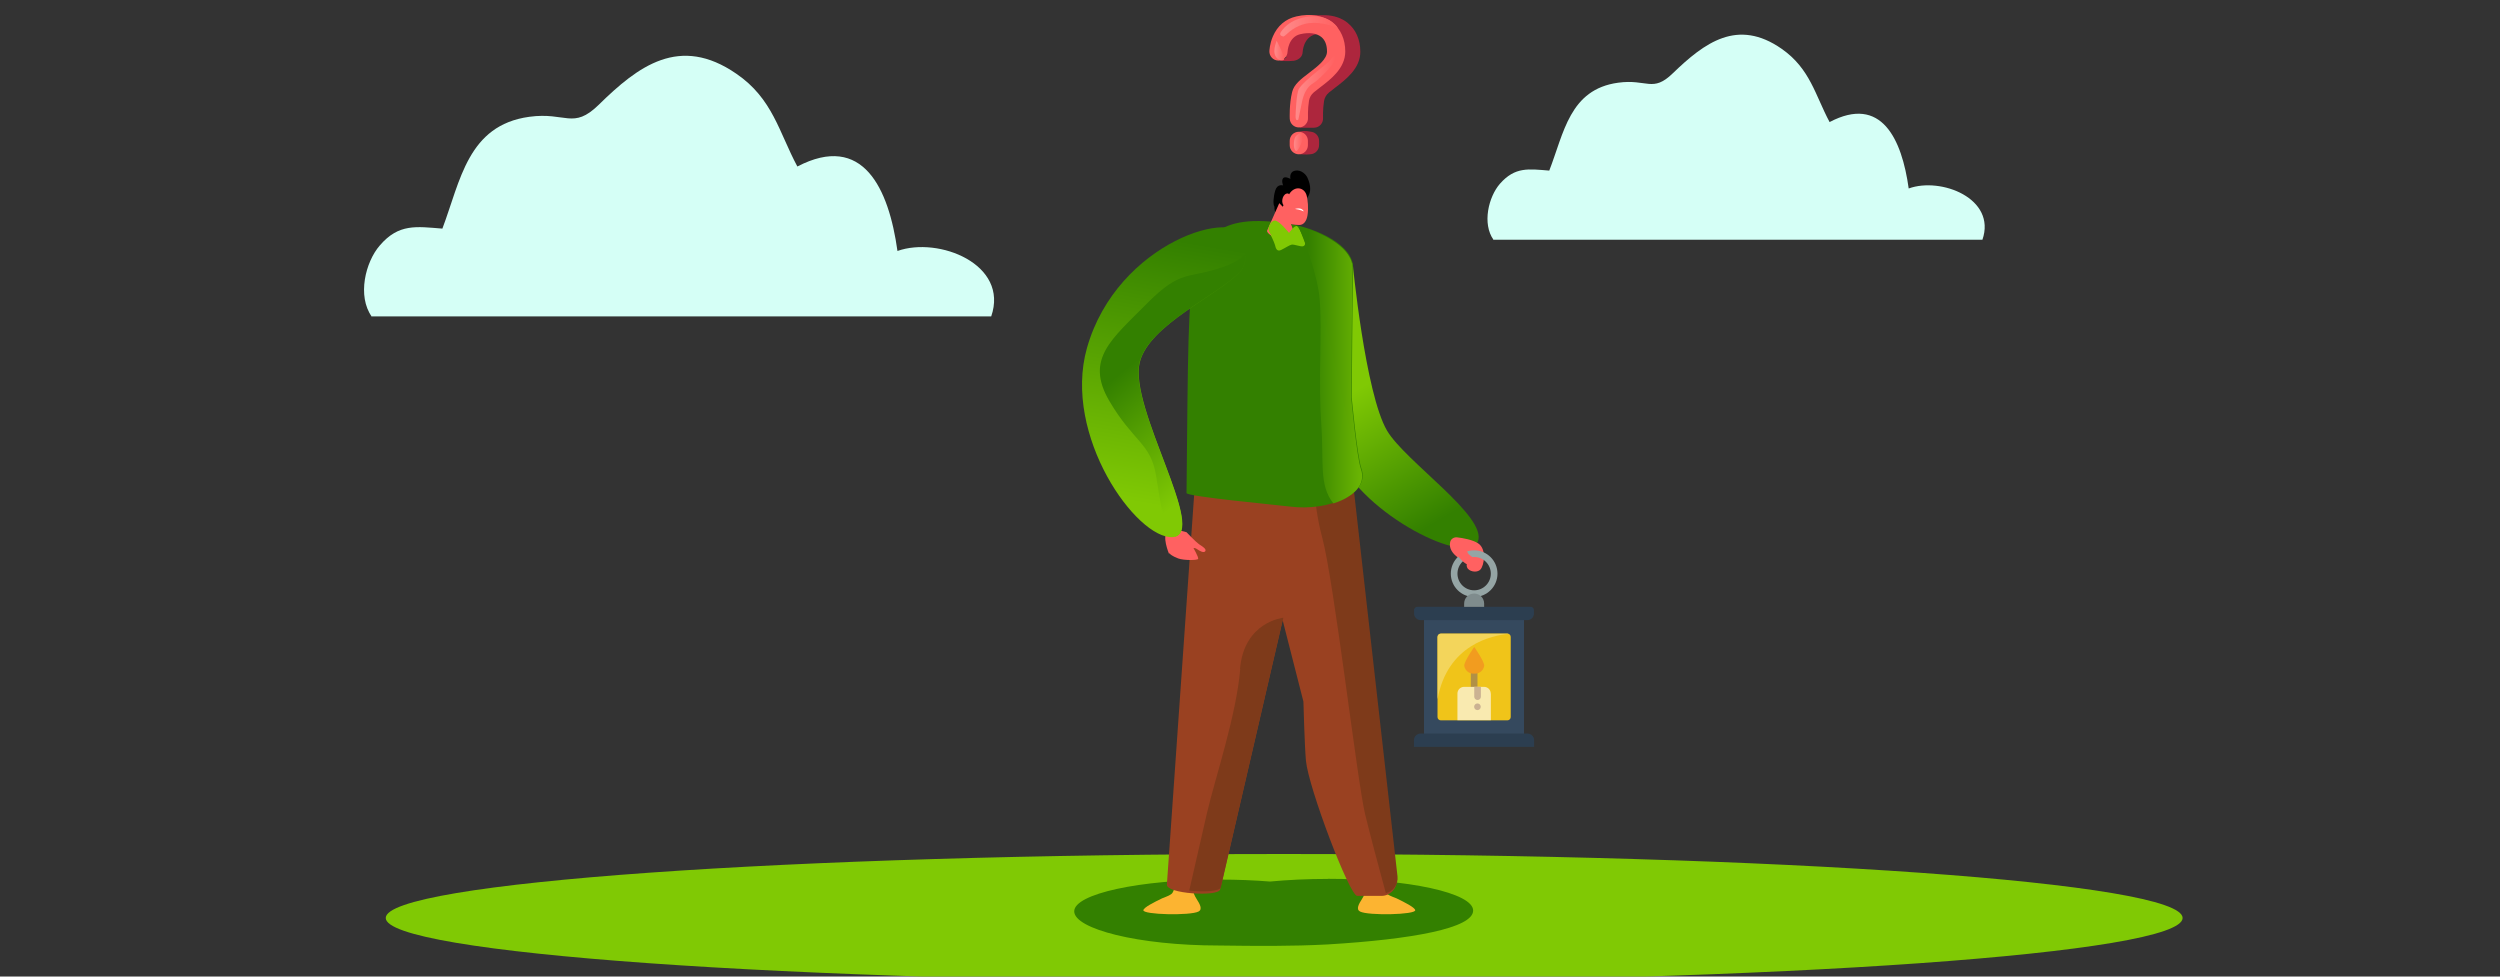 <svg width="512" height="200" version="1.1" viewBox="0 0 512 200" xml:space="preserve" xmlns="http://www.w3.org/2000/svg" xmlns:xlink="http://www.w3.org/1999/xlink"><rect x="0" y="0" width="512" height="200" fill="#333333" stroke="none"/><defs><linearGradient id="linearGradient6575"><stop style="stop-color:#338000" offset="0"/><stop style="stop-color:#80c904" offset="1"/></linearGradient><clipPath id="clipPath1306"><path d="m4155 3015c-0.15 0-0.3 0.02-0.44 0.05-4.85 1.12-8.06 4.02-3.62 9.84 0 0 15.2 26.3 57 30.2 2.8 0.26 5.49 0.38 8.06 0.38 35.6 0 48.6-23.3 48.6-23.3s-23.5 10.2-48.2 10.2c-6.12 0-12.3-0.63-18.2-2.2-28.9-7.69-38.2-25.2-43.2-25.2"/></clipPath><linearGradient id="linearGradient1312" x2="1" gradientTransform="matrix(116 0 0 -116 4149 3036)" gradientUnits="userSpaceOnUse"><stop style="stop-color:#ff8a8a" offset="0"/><stop style="stop-color:#ff6161" offset="1"/></linearGradient><clipPath id="clipPath1322"><path d="m4152 2967c-5.49 0-12 4.35-14.2 12.9-2.76 10.4 3.99 26.5 3.99 26.5s19.6-36.4 13.7-38.8c-1.07-0.43-2.24-0.65-3.46-0.65"/></clipPath><linearGradient id="linearGradient1328" x2="1" gradientTransform="matrix(19.5 0 0 -19.5 4138 2987)" gradientUnits="userSpaceOnUse"><stop style="stop-color:#ff8a8a" offset="0"/><stop style="stop-color:#ff6161" offset="1"/></linearGradient><clipPath id="clipPath1338"><path d="m4183 2847c-1.05 0-2.09 0.61-2.46 1.84-0.52 1.77-0.87 3.75-0.81 5.83 0.19 7.1 1.69 47.2 6.92 55.5 11 17.6 60.2 52.3 63 57.4 1.82 3.28 6.52 8.5 8.91 8.5 1.31 0 1.92-1.56 1-5.86-2.62-12.2-31.2-39.2-38.5-45-7.29-5.79-21.5-9.33-28.4-41.6-2.62-12.3-5.43-26.2-7.11-34.5-0.27-1.37-1.4-2.07-2.52-2.07"/></clipPath><linearGradient id="linearGradient1344" x2="1" gradientTransform="matrix(80.3 0 0 -80.3 4179 2911)" gradientUnits="userSpaceOnUse"><stop style="stop-color:#ff8a8a" offset="0"/><stop style="stop-color:#ff6161" offset="1"/></linearGradient><clipPath id="clipPath1354"><path d="m4181 2785c-0.3 0-0.57 0.09-0.82 0.29-5.16 4.17-4.54 18.8-1.93 25.9 2.62 7.1 11.1 9.59 11.1 9.59 0.38 0.06 0.72 0.09 1.05 0.09 5.66 0 4.77-8.97 1.73-18-3.04-8.97-8.22-17.9-11.1-17.9"/></clipPath><linearGradient id="linearGradient1360" x2="1" gradientTransform="matrix(18.2 0 0 -18.2 4176 2803)" gradientUnits="userSpaceOnUse"><stop style="stop-color:#ff8a8a" offset="0"/><stop style="stop-color:#ff6161" offset="1"/></linearGradient><linearGradient id="linearGradient6569" x1="558" x2="546" y1="-20.1" y2="50.1" gradientTransform="matrix(.764 0 0 .764 -183 64.9)" gradientUnits="userSpaceOnUse"><stop style="stop-color:#338000" offset="0"/><stop style="stop-color:#80c904" offset="1"/></linearGradient><linearGradient id="linearGradient6577" x1="590" x2="610" y1="12" y2="12.1" gradientTransform="matrix(.764 0 0 .764 -183 64.9)" gradientUnits="userSpaceOnUse" xlink:href="#linearGradient6575"/><linearGradient id="linearGradient6585" x1="627" x2="606" y1="53.6" y2="17.9" gradientTransform="matrix(.764 0 0 .764 -183 64.9)" gradientUnits="userSpaceOnUse" xlink:href="#linearGradient6575"/><linearGradient id="linearGradient6593" x1="535" x2="558" y1="19" y2="47.6" gradientTransform="matrix(.764 0 0 .764 -183 64.9)" gradientUnits="userSpaceOnUse" xlink:href="#linearGradient6575"/></defs><path d="m306 49.1h100c2.92-8.44-8.5-12.9-15.1-10.5-1.4-10.1-5.57-19.2-16.2-13.6-2.96-5.53-3.96-10.9-9.81-15-9.06-6.31-15.8-1.26-22.3 5.01-4.15 4.03-5.26 1.11-11.2 1.93-9.94 1.36-11.1 10.3-14.1 18-4.21-0.336-7-0.831-10.1 2.69-2.34 2.68-3.68 8.19-1.31 11.5" style="fill:#d5fff6;stroke-width:.062"/><path d="m76 64.8h127c3.7-10.7-10.8-16.4-19.2-13.4-1.78-12.8-7.06-24.3-20.5-17.3-3.76-7-5.03-13.9-12.5-19-11.6-8-20.1-1.59-28.2 6.38-5.27 5.12-6.69 1.41-14.2 2.44-12.6 1.73-14.1 13.1-17.8 22.9-5.34-0.427-8.94-1.06-12.8 3.43-2.98 3.41-4.67 10.4-1.66 14.6" style="fill:#d5fff6;stroke-width:.062"/><path d="m447 188c0 7.25-82.5 13.1-184 13.1-102 0-184-5.89-184-13.1 0-7.25 82.5-13.1 184-13.1 102 0 184 5.88 184 13.1" style="fill:#80c904;stroke-width:.062"/><path d="m272 180c-4.21 0-8.19 0.193-11.9 0.539-3.2-0.257-6.63-0.399-10.3-0.399-16.4 0-29.8 2.92-29.8 6.5 0 3.6 13.1 7 29.6 7 8.06 0.111 14.8 0.168 22.3-0.22 17.3-1.04 29.8-3.32 29.8-6.94 0-3.6-13.3-6.5-29.8-6.5" style="fill:#338000;stroke-width:.062"/><path d="m277 53.7s2.59 26.9 7.07 34.5c3.73 6.32 20.6 17.6 18.6 22.7-2.05 5.16-23.6-5.55-28.5-17.2-4.89-11.6 2.85-40 2.85-40" style="fill:url(#linearGradient6585)"/><path d="m297 111c0.138-0.626 0.764-1.02 1.4-0.95 1.19 0.137 3.18 0.472 4.35 1.25 1.76 1.17 1.2 4.54 0.437 5.34-0.767 0.796-2.42 0.371-2.72-0.422-0.307-0.794 0.236-0.934 0.236-0.934s-4.32-1.46-3.71-4.28" style="fill:#ff6161"/><path d="m279 184c0.693-1.08 0.865-2.25 0.928-3.21l3.55-0.087s-0.212 1.22 0.409 2.16c0.272 0.409 1.04 0.699 2.1 1.11 1.68 0.814 3.76 1.86 3.85 2.43 0.142 0.944-9.65 1.15-11.3 0.277-0.862-0.461-0.292-1.5 0.466-2.68" style="fill:#fcb431"/><path d="m245 184c-0.693-1.08-0.865-2.25-0.929-3.21l-3.55-0.087s0.212 1.22-0.409 2.16c-0.272 0.409-1.04 0.699-2.1 1.11-1.68 0.814-3.76 1.86-3.85 2.43-0.142 0.944 9.65 1.15 11.3 0.277 0.862-0.461 0.292-1.5-0.466-2.68" style="fill:#fcb431"/><path d="m286 180-9.21-81.5-16.5 2.52-15.6-1.49-5.71 81.6c-0.219 1.94 10.5 2.56 10.9 1.05l12.8-55.2 4.26 16.7s0.241 9.1 0.516 12.1c0.495 5.47 8.93 27.7 10.5 27.7h4.95c1.88 0 3.35-1.64 3.13-3.51" style="fill:#9a4121"/><path d="m254 137c-0.825 9.7-5.17 22.4-6.81 29.5-1.33 5.76-3.04 13.3-3.64 15.9 2.94 0.329 6.3 0.146 6.48-0.687l12.8-55.2s-8.05 0.784-8.88 10.5" style="fill:#7e3a1a"/><path d="m277 98.1-7.95 1.22c0.293 3.54 0.809 7.35 1.7 10.6 2.48 9.12 7.22 50.3 8.84 56.9 1.07 4.4 3.03 11.7 4.23 16.1 1.5-0.366 2.57-1.8 2.39-3.42l-9.21-81.5" style="fill:#7e3a1a"/><path d="m243 101c0.287-28.3 0.257-39.8 1.63-44.9 1.77-6.52 3.77-12.9 19.7-10.2 4.98 0.854 13 4.15 12.8 9.2-0.124 3.12-0.29 26.3-0.29 26.3s1.11 12.1 1.97 14.5c1.93 5.41-6.92 8.81-14.5 7.86-2.93-0.364-21.3-2.07-21.3-2.78" style="fill:#338000"/><path d="m260 47.6s0.991 2.05 1.12 2.58c0.127 0.533 0.332 1.46 1.24 1.02 0.906-0.442 1.72-1.01 2.18-1.1 0.467-0.091 1.84 0.452 2.29 0.342 0.457-0.109 0.833-0.614-0.185-2.29-1.02-1.68-0.287-0.269-1.82 0.076-1.53 0.345-3.11 0.313-3.32-0.034-0.213-0.346-1.51-0.594-1.51-0.594" style="fill:#80c904"/><path d="m261 42.3-3e-3 -7.64e-4c-0.299-0.416-0.239-1.93 0.187-3.32 0.427-1.39 1.6-1.01 1.6-1.01s-0.403-0.917-0.022-1.45c0.38-0.533 1.52 0.119 1.52 0.119s-0.333-1.42 0.939-1.68c1.36-0.283 2.31 0.914 2.54 1.42 1.63 3.59-0.782 4.75-0.782 4.75-0.551 2.01-5.82 2.31-5.82 2.31s-0.168-0.434-0.161-1.15"/><path d="m262 41.6-2.51 5.66c-0.082 0.821 3.64 2.76 5.03 1.84 0.409-0.27 0.867-0.325 0.588-1.21l-1.71-4.84-1.4-1.44" style="fill:#ff6161"/><path d="m264 39.8-1.56 3.06c-0.433 1.05 0.045 2.26 1.08 2.72 0.829 0.37 1.39 0.458 2.52 0.496 0.94 0.032 1.55-0.779 1.74-1.99 0.245-1.57 0.025-3.08-0.141-3.89-0.373-1.83-2.47-2.32-3.64-0.399" style="fill:#ff6161"/><path d="m267 43.3s-0.703-0.374-1.79-0.509c0 0 1.45-0.456 1.79 0.509" style="fill:#fff"/><path d="m264 41.1c-0.013-0.213 7e-3 -0.425 0.04-0.636 0.062-0.399 0.062-1.01-0.577-0.808-0.93 0.29-1.24 2.23-0.28 2.55 0.715 0.234 0.848-0.57 0.817-1.1" style="fill:#ff6161"/><path d="m264 47.7s1.15-1.72 1.68-1.35c0.532 0.374 2.02 3.84 1.03 3.77-0.982-0.073-2.15-0.62-2.15-0.62s-2.87 1.38-3 0.718c-0.131-0.667-1.88-2.56-1.77-3.41 0.1-0.852 0.786-1.69 1.31-1.65 0.962 0.066 2.9 2.55 2.9 2.55" style="fill:#80c904"/><path d="m243 109s1.92 2.02 2.55 2.45c0.626 0.428 1.58 0.954 1.3 1.42-0.282 0.471-1.19-0.043-1.73-0.427-0.54-0.383-1.03-0.111-1.03-0.111l-4.69 1.05s-1.58-3.8-0.178-4.5c1.4-0.705 3.78 0.12 3.78 0.12" style="fill:#ff6161"/><path d="m255 49.1c-1.21-6.94-26.2 0.249-32.4 22.2-5.04 17.9 10.2 39.2 17.6 38.7 7.46-0.566-9.09-26.5-6.77-35.8 1.93-7.74 16.1-13.7 20.6-18.6 1.53-1.66 1.19-4.93 0.918-6.47" style="fill:url(#linearGradient6569)"/><path d="m266 46.5c1.42 3.47 3.87 10.1 4.26 14.7 0.553 6.64-0.317 16.5 0.333 25.5 0.552 7.69-0.531 12.7 2.49 16.4 4.03-1.29 6.78-3.82 5.62-7.07-0.852-2.38-1.97-14.5-1.97-14.5s0.166-23.2 0.29-26.3c0.178-4.47-6.13-7.58-11-8.82" style="fill:url(#linearGradient6577)"/><path d="m254 55.6c0.856-0.934 1.12-2.37 1.15-3.72-0.854 0.973-2.25 1.95-4.5 2.74-7.4 2.62-8.64 0.355-15.8 7.58-7.13 7.23-12.7 11.3-7.67 19.9 5.02 8.55 8.54 8.61 9.62 15.5 1.06 6.78 1.5 10.3 3.89 12.3 6.05-1.83-9.57-26.7-7.31-35.7 1.93-7.74 16.1-13.7 20.6-18.6" style="fill:url(#linearGradient6593)"/><path d="m276 4.68c-1.25-0.997-2.85-1.53-4.64-1.57v-7.64e-4h-0.035c-0.133-0.003-0.267-0.003-0.401 0h-2.77l1.05 0.172c-0.205 0.037-0.411 0.077-0.618 0.125-2.21 0.504-3.87 1.92-4.81 4.1-0.647 1.51-0.709 2.87-0.714 3.02-0.015 0.458 0.137 0.883 0.401 1.22-0.311 0.265-1.49 0.707-1.49 0.707s1.99 0.129 2.95 7.65e-4c0.991-0.132 1.83-0.794 1.86-1.8 7.6e-4 -0.031 0.129-3.05 2.62-3.61 1.79-0.409 3.3-0.211 4.26 0.555 0.793 0.633 1.2 1.64 1.2 3 0 1.58-1.95 3.07-3.68 4.38-1.65 1.26-3.08 2.34-3.46 3.9-0.623 2.53-0.497 5.38-0.491 5.5 0.016 0.342 0.123 0.658 0.298 0.926-0.16 0.22-1.23 0.5-1.33 0.847l2.89 0.002 0.088-0.002c1.03-0.046 1.82-0.919 1.78-1.95-7.7e-4 -0.02-0.075-1.77 0.204-3.51 0.106-0.668 0.454-1.27 0.971-1.71 0.416-0.352 0.916-0.733 1.31-1.03 2.17-1.66 5.15-3.92 5.15-7.35 0-2.48-0.924-4.58-2.6-5.91" style="fill:#ad263d"/><path d="m268 26.9c-0.375-0.069-1.15-0.141-1.85 0.07l0.09 4.62s1.24 0.113 1.94 0.016l0.195-0.018c0.988-0.047 1.77-0.863 1.77-1.86v-0.896c0-0.946-0.705-1.73-1.62-1.85-0.177-0.022-0.356-0.049-0.533-0.083" style="fill:#ad263d"/><path d="m266 26.1c-0.988 0-1.81-0.776-1.86-1.77-5e-3 -0.12-0.131-2.97 0.493-5.5 0.383-1.56 1.81-2.64 3.46-3.9 1.72-1.31 3.68-2.8 3.68-4.38-2e-3 -1.36-0.403-2.37-1.2-3-0.961-0.766-2.47-0.964-4.26-0.555-2.49 0.57-2.62 3.58-2.62 3.61-0.034 1.01-0.862 1.8-1.86 1.8l-0.064-7.65e-4c-1.03-0.034-1.83-0.896-1.8-1.92 5e-3 -0.151 0.067-1.51 0.714-3.02 0.935-2.18 2.6-3.6 4.81-4.1 2.91-0.666 5.55-0.214 7.42 1.27 1.67 1.34 2.6 3.44 2.6 5.91 7.6e-4 3.43-2.98 5.7-5.15 7.35-0.396 0.302-0.896 0.683-1.31 1.03-0.517 0.437-0.864 1.04-0.97 1.71-0.279 1.75-0.205 3.49-0.205 3.51 0.046 1.03-0.748 1.9-1.78 1.95l-0.088 0.002" style="fill:#ff6161"/><path d="m266 31.6c-1.03 0-1.87-0.834-1.87-1.86v-0.896c0-1.03 0.835-1.86 1.87-1.86 1.03 0 1.86 0.834 1.86 1.86v0.896c0 1.03-0.835 1.86-1.86 1.86" style="fill:#ff6161"/><g transform="matrix(.102 0 0 -.102 -161 315)"><g clip-path="url(#clipPath1306)"><path d="m4155 3015c-0.15 0-0.3 0.02-0.44 0.05-4.85 1.12-8.06 4.02-3.62 9.84 0 0 15.2 26.3 57 30.2 2.8 0.26 5.49 0.38 8.06 0.38 35.6 0 48.6-23.3 48.6-23.3s-23.5 10.2-48.2 10.2c-6.12 0-12.3-0.63-18.2-2.2-28.9-7.69-38.2-25.2-43.2-25.2" style="fill:url(#linearGradient1312)"/></g></g><g transform="matrix(.102 0 0 -.102 -161 315)"><g clip-path="url(#clipPath1322)"><path d="m4152 2967c-5.49 0-12 4.35-14.2 12.9-2.76 10.4 3.99 26.5 3.99 26.5s19.6-36.4 13.7-38.8c-1.07-0.43-2.24-0.65-3.46-0.65" style="fill:url(#linearGradient1328)"/></g></g><g transform="matrix(.102 0 0 -.102 -161 315)"><g clip-path="url(#clipPath1338)"><path d="m4183 2847c-1.05 0-2.09 0.61-2.46 1.84-0.52 1.77-0.87 3.75-0.81 5.83 0.19 7.1 1.69 47.2 6.92 55.5 11 17.6 60.2 52.3 63 57.4 1.82 3.28 6.52 8.5 8.91 8.5 1.31 0 1.92-1.56 1-5.86-2.62-12.2-31.2-39.2-38.5-45-7.29-5.79-21.5-9.33-28.4-41.6-2.62-12.3-5.43-26.2-7.11-34.5-0.27-1.37-1.4-2.07-2.52-2.07" style="fill:url(#linearGradient1344)"/></g></g><g transform="matrix(.102 0 0 -.102 -161 315)"><g clip-path="url(#clipPath1354)"><path d="m4181 2785c-0.3 0-0.57 0.09-0.82 0.29-5.16 4.17-4.54 18.8-1.93 25.9 2.62 7.1 11.1 9.59 11.1 9.59 0.38 0.06 0.72 0.09 1.05 0.09 5.66 0 4.77-8.97 1.73-18-3.04-8.97-8.22-17.9-11.1-17.9" style="fill:url(#linearGradient1360)"/></g></g><path d="m240 112-0.408 1.42s0.37 0.446 1.7 0.948c1.13 0.425 3.95 0.403 4.09 0.092 0.144-0.31-1.08-2.45-1.08-2.45h-4.31" style="fill:#ff6161"/><g transform="matrix(.059 0 0 .059 255 132)"><path d="m621-94.4h347v427h-347z" fill="#35495e" style="stroke-width:1.33"/><path d="m922-26.4v278c0 6.39-5.18 11.6-11.6 11.6h-231c-6.39 0-11.6-5.18-11.6-11.6v-278c0-6.39 5.18-11.6 11.6-11.6h231c6.39 0 11.6 5.18 11.6 11.6z" fill="#f0c419" style="stroke-width:1.33"/><path d="m915-37.1c-56.6 5.2-213 36.7-247 227v-216c0-6.39 5.18-11.6 11.6-11.6h231c1.55 0.005 3.08 0.318 4.51 0.927z" fill="#f3d55b" style="stroke-width:1.33"/><path d="m610 309h370c12.8 0 23.1 10.4 23.1 23.1v23.1h-417v-23.1c0-12.8 10.4-23.1 23.1-23.1z" fill="#2c3e50" style="stroke-width:1.33"/><path d="m598-131h393c6.39 0 11.6 5.18 11.6 11.6v11.6c0 12.8-10.4 23.1-23.1 23.1h-370c-12.8 0-23.1-10.4-23.1-23.1v-11.6c0-6.39 5.18-11.6 11.6-11.6z" fill="#2c3e50" style="stroke-width:1.33"/><path d="m795 159c-6.39 0-11.6-5.18-11.6-11.6v-46.3c0-6.39 5.18-11.6 11.6-11.6s11.6 5.18 11.6 11.6v46.3c0 6.39-5.18 11.6-11.6 11.6z" fill="#b19046" style="stroke-width:1.33"/><path d="m795-165c-44.7 0-81-36.3-81-81 0-44.7 36.3-81 81-81 44.7 0 81 36.3 81 81-0.052 44.7-36.3 80.9-81 81zm0-139c-32 0-57.9 25.9-57.9 57.9 0 32 25.9 57.9 57.9 57.9 32 0 57.9-25.9 57.9-57.9-0.036-31.9-25.9-57.8-57.9-57.9z" fill="#95a5a5" style="stroke-width:1.33"/><path d="m795-177c19.2 0 34.7 15.5 34.7 34.7v11.6h-69.4v-11.6c0-19.2 15.5-34.7 34.7-34.7z" fill="#7f8c8d" style="stroke-width:1.33"/><path d="m830 73.1c-2.12 17.1-17.5 29.5-34.7 27.8-17.2 1.69-32.6-10.6-34.7-27.8 0-15.3 34.7-64.8 34.7-64.8s34.7 49.5 34.7 64.8z" fill="#f29c1f" style="stroke-width:1.33"/><path d="m853 170v92.6h-116v-92.6c0.042-12.8 10.4-23.1 23.1-23.1h69.4c12.8 0.036 23.1 10.4 23.1 23.1z" fill="#f9eab0" style="stroke-width:1.33"/><g transform="matrix(1.33 0 0 1.33 587 -327)" fill="#cbb292"><path d="m174 356v26c0 4.79-3.88 8.68-8.68 8.68s-8.68-3.88-8.68-8.68v-26z"/><path d="m165 417c-1.14-0.016-2.25-0.25-3.3-0.695-2.18-0.789-3.89-2.5-4.68-4.69-0.926-2.1-0.926-4.49 0-6.59 0.438-1.05 1.05-2.02 1.82-2.86 0.832-0.785 1.8-1.4 2.86-1.82 3.23-1.36 6.96-0.637 9.46 1.82 1.59 1.66 2.48 3.86 2.52 6.16-0.012 1.14-0.25 2.25-0.695 3.3-0.418 1.06-1.04 2.04-1.82 2.87-1.66 1.58-3.86 2.48-6.16 2.52z"/></g></g><path d="m298 113s2.25 4.09 4.98 2.65c0.683-0.359-1.82-1.63-2.3-2.28-0.329-0.448-0.521-2.12-0.601-2.14-0.082-0.02-3.42-1.18-2.08 1.77" style="fill:#ff6161"/></svg>
